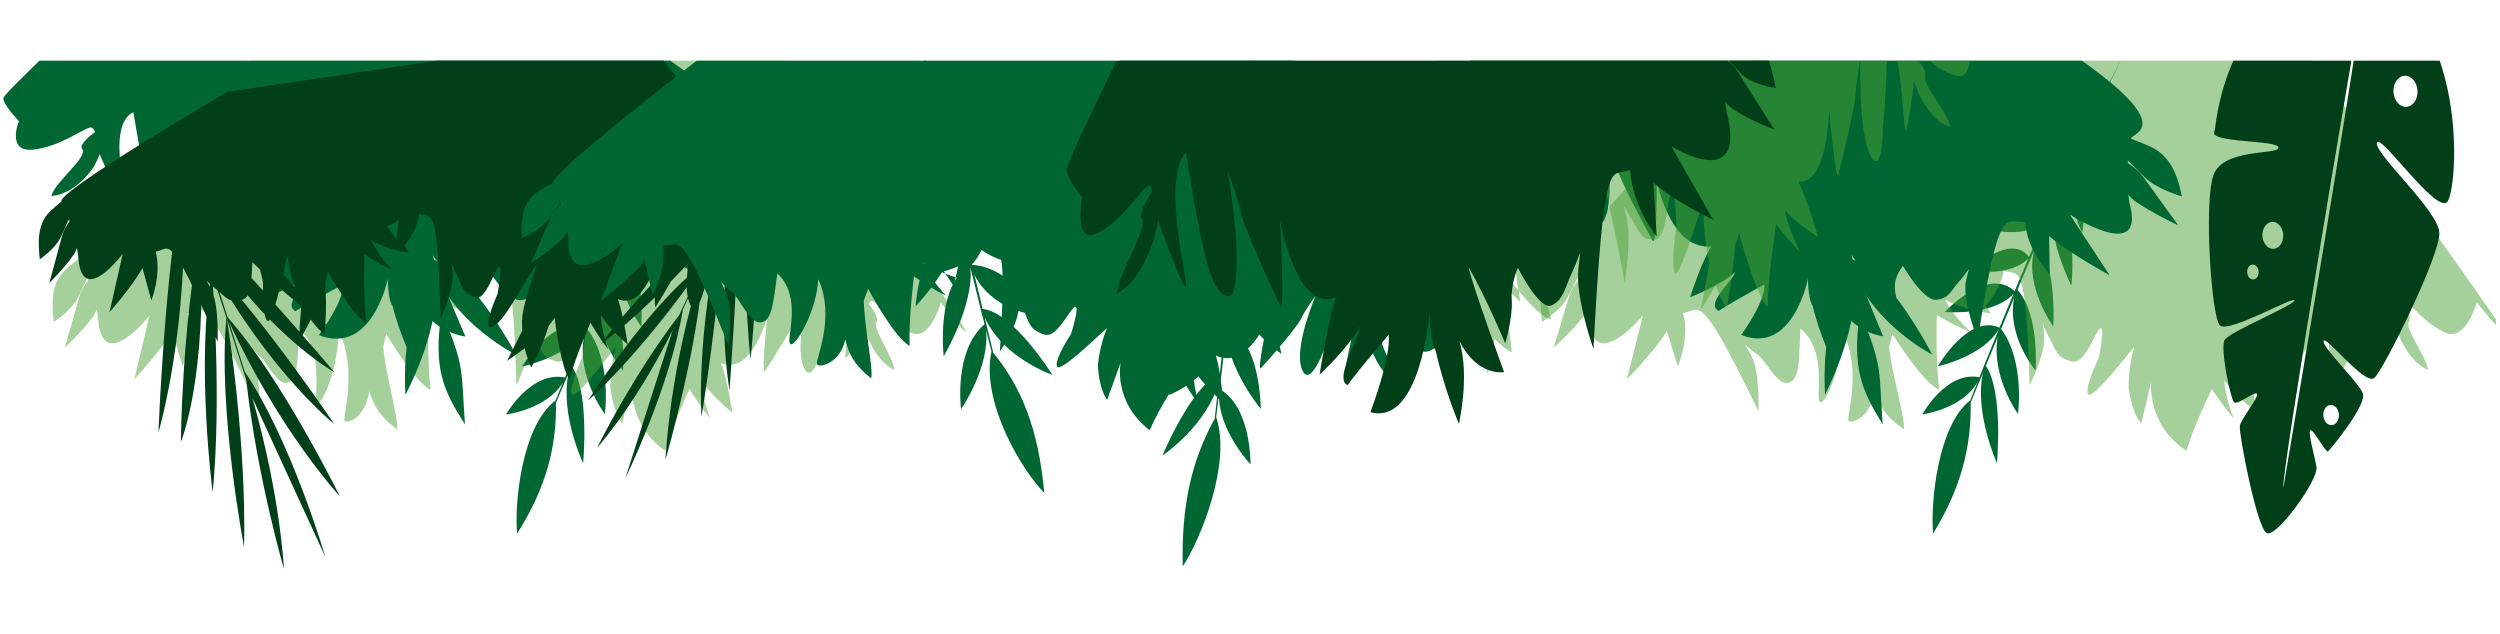 <?xml version="1.0" encoding="UTF-8" standalone="no"?>
<svg
   xmlns:dc="http://purl.org/dc/elements/1.1/"
   xmlns:cc="http://creativecommons.org/ns#"
   xmlns:rdf="http://www.w3.org/1999/02/22-rdf-syntax-ns#"
   xmlns:svg="http://www.w3.org/2000/svg"
   xmlns="http://www.w3.org/2000/svg"
   xmlns:sodipodi="http://sodipodi.sourceforge.net/DTD/sodipodi-0.dtd"
   xmlns:inkscape="http://www.inkscape.org/namespaces/inkscape"
   width="1766"
   height="448"
   viewBox="0 0 1766 448"
   fill="none"
   version="1.1"
   id="svg116"
   sodipodi:docname="arbuste.svg"
   inkscape:version="0.92.5 (2060ec1f9f, 2020-04-08)">
  <defs
     id="defs120">
    <clipPath
       clipPathUnits="userSpaceOnUse"
       id="clipPath4677">
      <rect
         style="fill:#ff6733;fill-opacity:1;stroke:#f60000;stroke-width:1.507;stroke-opacity:1"
         id="rect4679"
         width="1763.375"
         height="381.932"
         x="-2.576"
         y="88.92" />
    </clipPath>
  </defs>
  <sodipodi:namedview
     pagecolor="#ffffff"
     bordercolor="#666666"
     borderopacity="1"
     objecttolerance="10"
     gridtolerance="10"
     guidetolerance="10"
     inkscape:pageopacity="0"
     inkscape:pageshadow="2"
     inkscape:window-width="1848"
     inkscape:window-height="1016"
     id="namedview118"
     showgrid="false"
     inkscape:zoom="0.94394111"
     inkscape:cx="692.31014"
     inkscape:cy="139.24895"
     inkscape:window-x="72"
     inkscape:window-y="27"
     inkscape:window-maximized="1"
     inkscape:current-layer="g139" />
  <g
     id="g139"
     transform="translate(2.361,-46.061)"
     clip-path="url(#clipPath4677)">
    <path
       id="path86"
       d="m 396.753,312.705 c -24.2,-4.757 -41.65,26.137 -41.65,26.137 0,0 28.76,-3.491 40.23,-22.694 -1.77,4.29 -3.53,8.568 -5.29,12.859 -23.49,17.359 -29.17,71.882 -27.12,93.987 20.53,-32.407 27.93,-61.162 27.45,-92.364 2.95,-6.996 5.92,-13.978 8.9,-20.961 -6.26,28.718 10.27,63.596 10.27,63.596 0,0 4.85,-50.54 -8.13,-68.625 l 8.69,-20.272 c -5.1,27.44 14.79,54.24 14.79,54.24 0,0 5.25,-37.324 -12.33,-59.981 l 4.12,-9.626 c 1.81,-4.156 3.62,-8.323 5.42,-12.491 -5.68,26.96 15.59,51.413 15.59,51.413 0,0 3.25,-39.414 -13.22,-56.872 2.72,-6.245 5.45,-12.49 8.22,-18.711 1.32,-3.036 2.64,-6.061 3.97,-9.085 -6.96,25.694 13.99,53.614 13.99,53.614 0,0 2.73,-40.287 -11.14,-60.056 3.11,-7.007 6.23,-14.003 9.34,-20.998 l 1.03,-2.262 c -2.57,22.916 13.96,54.511 13.96,54.511 0,0 5.59,-46.987 -13.07,-56.466 l 6.33,-13.916 c 1.38,-3.025 2.74,-6.049 4.15,-9.049 l 0.26,-0.553 c 0.61,23.949 10.26,42.783 10.26,42.783 0,0 5.74,-30.649 -9.36,-44.725 l 3.02,-6.528 4.18,-9.024 c 0.69,-1.512 1.4,-3 2.12,-4.487 l 2.14,-4.475 4.28,-8.938 c 1.43,-2.975 2.84,-5.975 4.32,-8.913 l 8.79,-17.703 4.57,-8.704 4.54,-8.729 -4.73,8.556 -4.71,8.581 -9.08,17.469 c -1.53,2.902 -2.96,5.889 -4.42,8.84 l -4.37,8.876 -2.19,4.438 c -0.73,1.475 -1.46,2.963 -2.16,4.463 l -4.27,8.962 c -2.94,6.061 -5.79,12.195 -8.63,18.342 -13.53,-17.199 -36.34,9.663 -36.34,9.663 0,0 21.27,3.037 35.77,-8.433 -2.53,5.507 -5.05,11.015 -7.59,16.523 -0.92,2.04 -1.84,4.094 -2.76,6.134 -13.25,-17.654 -40.32,7.241 -40.32,7.241 0,0 25.15,7.217 39.66,-5.79 -3.79,8.421 -7.58,16.83 -11.3,25.301 -13.51,-17.531 -43.48,9.564 -43.48,9.564 0,0 28.56,5.25 42.96,-8.396 -0.35,0.799 -0.71,1.598 -1.06,2.409 -3,6.86 -5.98,13.733 -8.96,20.617 -19.84,-18.06 -50.9,14.618 -50.9,14.618 0,0 35.03,3.11 50.11,-12.774 -3.43,7.954 -6.85,15.908 -10.24,23.887 -22.83,-10.056 -45.01,27.231 -45.01,27.231 0,0 32.52,-6.651 44.54,-26.124 -3.7,8.728 -7.38,17.482 -11.02,26.247 -1.03,2.545 -2.07,5.077 -3.12,7.622 z"
       inkscape:connector-curvature="0"
       style="fill:#006733" />
    <path
       id="path88"
       d="m 35.633,273.438 c 0,0 12.99,-8.384 17.2,-17.408 1.32,-2.84 3.77,-7.917 6.51,-13.548 0.19,0.517 0.39,1.033 0.58,1.561 -2.41,3.086 -4.99,7.057 -6.03,10.93 -2.19,8.101 -10.49,36.685 -10.49,36.685 0,0 12.26,-11.507 19.49,-21.306 1.33,-1.807 2.3,-3.737 3,-5.741 0.39,1.856 0.74,3.676 1.02,5.422 2.22,42.401 36.36,-1.119 36.36,-1.119 l -10.73,45.045 c 0,0 18.59,-19.879 26.81,-34.067 l 7.27,24.895 c 0,0 8.43,-19.78 3.51,-37.508 8.89,-1.955 9.6,-6.922 19.42,7.548 9.82,14.47 31.09,61.765 31.09,61.765 0,0 1.39,-28.03 -5.12,-40.152 -1.07,-2.004 -2.39,-4.352 -3.84,-6.872 3.14,2.778 5.92,5.126 7.67,6.368 6.62,4.684 13.21,21.588 20.88,20.568 7.67,-1.021 7.7,-13.229 8.56,-38.406 18.88,16.264 9.59,49.224 13.12,52.064 3.53,2.84 15.65,-27.194 14.55,-51.155 14.16,26.678 3.31,60.929 4.5,64.064 1.19,3.135 15.41,-1.967 17.48,-20.863 3.41,10.56 6.99,17.728 19.69,27.059 1.26,-6.737 -7.98,-38.456 -9.84,-58.249 1.44,-5.261 2.13,-9.048 2.13,-9.048 0,0 20.98,35.259 31.43,39.439 -2.56,-20.076 -1.58,-52.692 -1.58,-52.692 0,0 12.31,7.647 22.77,11.827 -8.62,-8.286 -13.81,-15.921 -17.14,-22.633 10.99,6.491 30.72,9.7 30.72,9.7 0,0 -1.44,-2.275 -3.68,-5.631 4.26,-4.88 10.63,-13.818 12.02,-24.809 8,2.717 10.32,-0.996 13.37,15.564 3.05,16.548 4.12,65.404 4.12,65.404 0,0 10.9,-22.166 9.75,-35.198 -0.19,-2.151 -0.46,-4.708 -0.77,-7.462 1.62,3.786 3.09,7.044 4.11,8.901 3.82,7.032 4.31,12.613 10.99,15.502 6.67,2.889 10.01,4.328 19.48,-15.761 9.47,-20.088 2.89,14.692 2.89,14.692 0,0 -9.47,20.088 -7.4,25.473 1.91,4.942 20.24,-19.363 31.05,-33.132 -1.83,6.86 -3.58,16.289 -3.73,28.509 2.3,18.834 8.38,25.731 8.38,25.731 l 6.68,-29.333 c 0,0 -2.97,29.96 23.71,48.475 4.88,-17.605 17.03,-43.705 17.03,-43.705 0,0 7.49,12.196 14.65,20.678 -4.22,-10.929 -5.84,-19.67 -6.24,-26.751 6.79,10.622 21.94,22.793 21.94,22.793 0,0 -3.71,-23.998 -7.86,-34.755 -0.03,-0.086 -0.07,-0.172 -0.1,-0.258 2.28,0.996 4.97,1.5 8.19,1.082 15.86,-2.103 24.36,-33.366 24.36,-33.366 0,0 -4.34,42.02 -1.5,37.877 2.85,-4.143 21.18,-32.947 23.7,-40.815 2.52,-7.868 8.05,-18.023 8.05,-18.023 0,0 -11.01,39.144 -4.79,55.273 6.23,16.13 13.3,-13.068 13.3,-13.068 0,0 6.63,-15.945 14.96,-49.077 10.01,4.327 -0.03,54.646 1.72,56.293 1.75,1.648 12.32,-24.243 12.32,-24.243 0,0 0.07,-0.344 0.19,-0.922 1.18,4.635 2.05,8.163 2.05,8.163 0,0 6.55,19.854 19.89,25.633 -0.82,-9.307 -16.37,-30.133 -12.62,-34.128 1.58,-1.684 -1.64,-7.647 -5.5,-12.478 0.83,-1.623 1.72,-2.607 2.61,-2.213 3.34,1.438 14.32,16.953 27.66,22.719 13.34,5.778 20.58,-21.564 20.58,-21.564 0,0 18.15,23.973 17.82,20.248 -0.32,-3.749 -160.3,-237.665 -160.3,-237.665 l -338.68,39.844 c 0,0 -131.61,139.166 -127.7,146.653 -3.37,2.582 -6.72,5.299 -9.6,7.954 -11.06,10.155 -9.23,26.506 -8.09,36.722 z M 329.953,257.567 c -2.25,-3.27 -4.86,-6.934 -7.48,-10.352 3.35,-1.598 6.55,-3.294 9.21,-5.016 z"
       inkscape:connector-curvature="0"
       style="opacity:0.5;fill:#4ca338" />
    <path
       id="path90"
       d="m 303.113,229.377 -0.37,-1.967 c -0.6,-0.172 -1.19,-0.381 -1.79,-0.578 0.3,1.537 0.6,3.073 0.91,4.61 0.77,3.897 1.56,7.782 2.34,11.679 -24.91,22.818 -20.15,81.828 -20.15,81.828 0,0 23.42,-43.422 21.21,-76.554 1.32,6.578 2.65,13.143 3.98,19.707 -5.2,38.136 0.91,52.815 16.87,77.821 -2.82,-37.152 0.2,-40.447 -15.33,-76.37 -2.08,-10.794 -4.15,-21.6 -6.19,-32.406 14.67,38.233 57.66,59.551 57.66,59.551 0,0 -32.26,-60.855 -59.14,-67.321 z"
       inkscape:connector-curvature="0"
       style="fill:#006733" />
    <path
       id="path92"
       d="m 219.773,258.008 c -4.91,2.742 -9.8,5.557 -13.41,7.856 -9.61,-5.213 8.6,-19.019 12.09,-27.317 -10.66,9.392 -32.91,17.679 -32.91,17.679 0,0 8.27,-25.141 15.36,-35.567 0.05,-0.086 0.11,-0.172 0.17,-0.258 -3.23,0.332 -6.97,-0.024 -11.29,-1.573 -21.29,-7.635 -28.63,-44.861 -28.63,-44.861 0,0 0.25,47.651 -3.06,42.144 -3.31,-5.508 -24.37,-43.336 -26.74,-52.827 -2.37,-9.503 -8.52,-22.51 -8.52,-22.51 0,0 9.71,46.717 -0.93,62.367 -18.02,2.397 -23.19,-38.591 -30.06,-77.808 -20.24,9.565 -2.57,65.12 -5.17,66.35 -2.6,1.229 -18.23,-35.837 -18.23,-35.837 0,0 -0.04,-0.405 -0.13,-1.082 -2.23,4.697 -3.89,8.286 -3.89,8.286 0,0 -11.58,19.621 -30.5,21.49 2.36,-9.958 26.32,-27.612 21.75,-33.279 -1.92,-2.385 3.26,-7.844 9.16,-11.864 -0.9,-2.065 -1.99,-3.442 -3.26,-3.307 -4.73,0.467 -21.76,13.818 -40.68,15.675 -18.92,1.856 -9.9,-20.174 -9.9,-20.174 0,0 -11.88,-12.38 -10.94,-16.376 C 0.993,111.22 63.703,52.762 63.703,52.762 c 0,0 338.62,-10.327 405.34,34.841 72.42,49.04 39.3,52.298 38.3,56.773 4.94,1.746 9.89,3.651 14.27,5.594 16.79,7.45 20.58,24.477 22.94,35.123 0,0 -18.45,-5.175 -26.73,-13.228 -2.6,-2.532 -7.35,-7.044 -12.65,-12.048 -0.04,0.578 -0.08,1.144 -0.12,1.721 3.98,2.508 8.48,5.865 11.13,9.528 5.55,7.647 25.78,34.472 25.78,34.472 0,0 -18.72,-8.507 -30.85,-16.584 -2.23,-1.488 -4.08,-3.197 -5.64,-5.041 0.21,1.979 0.46,3.91 0.76,5.754 12.78,43.495 -43.52,8.175 -43.52,8.175 l 29.1,42.869 c 0,0 -29.27,-15.368 -44.18,-27.637 l 0.43,27.083 c 0,0 -17.19,-17.862 -17.8,-37.078 -11.25,0.295 -13.9,-4.561 -20.28,12.614 -6.38,17.174 -14.41,70.505 -14.41,70.505 0,0 -11.83,-28.03 -8.53,-41.971 0.55,-2.299 1.25,-5.016 2.05,-7.942 -2.71,3.614 -5.15,6.7 -6.78,8.409 -6.15,6.442 -7.57,12.417 -17.03,13.351 -9.46,0.934 -24.37,-23.875 -24.37,-23.875 0,0 -6.17,6.688 -5.91,15.171 0.26,8.495 6.63,30.489 6.63,30.489 0,0 -25.43,-34.792 -38.28,-53.565 1.57,8.164 23.08,57.499 23.08,57.499 0,0 -20.62,-1.82 -32.95,-22.424 6.83,19.092 -3.49,41.049 -3.49,41.049 0,0 -9.94,-19.375 -14.93,-39.906 -3.62,-4.967 -3.45,-19.51 -3.45,-19.51 0,0 -10.98,54.486 -48.73,39.856 19.52,-27.034 16.72,-35.492 16.72,-35.492 0,0 -9.96,5.151 -19.83,10.671 z"
       inkscape:connector-curvature="0"
       style="fill:#006733" />
    <path
       id="path94"
       d="m 25.742,229.244 c 0,0 11.253,-7.643 14.911,-15.904 1.149,-2.6 3.278,-7.245 5.647,-12.392 0.17,0.476 0.33,0.952 0.5,1.428 -2.089,2.818 -4.317,6.447 -5.237,9.998 -1.899,7.425 -9.104,33.586 -9.104,33.586 0,0 10.624,-10.5 16.89,-19.469 1.149,-1.648 1.989,-3.41 2.598,-5.251 0.34,1.699 0.64,3.372 0.879,4.98 1.909,38.862 31.501,-0.913 31.501,-0.913 l -9.314,41.242 c 0,0 16.12,-18.157 23.246,-31.141 l 6.297,22.841 c 0,0 7.315,-18.093 3.058,-34.358 7.705,-1.763 8.315,-6.318 16.82,6.975 8.505,13.292 26.904,56.696 26.904,56.696 0,0 1.209,-25.684 -4.418,-36.815 -0.929,-1.84 -2.069,-3.989 -3.318,-6.306 2.719,2.548 5.127,4.71 6.646,5.855 5.737,4.311 8.145,9.085 14.791,8.184 6.646,-0.913 9.964,-1.364 10.724,-24.423 0.759,-23.059 7.695,11.697 7.695,11.697 0,0 -0.759,23.059 2.918,26.817 3.378,3.448 10.074,-28.065 14.222,-46.145 0.919,7.142 2.828,16.536 7.086,27.628 0.899,2.342 1.859,4.516 2.838,6.55 l -2.009,27.653 c 0,0 4.398,-8.043 8.625,-16.458 5.247,7.296 9.744,10.5 9.744,10.5 0,0 2.029,-18.067 0.42,-36.223 1.249,-4.813 1.849,-8.287 1.849,-8.287 0,0 18.159,32.376 27.213,36.236 -2.208,-18.401 -1.349,-48.294 -1.349,-48.294 0,0 10.664,7.039 19.718,10.9 -7.455,-7.618 -11.962,-14.631 -14.841,-20.795 9.515,5.984 26.614,8.982 26.614,8.982 0,0 -1.249,-2.098 -3.178,-5.173 3.688,-4.465 9.215,-12.637 10.424,-22.699 6.936,2.522 8.944,-0.875 11.583,14.296 2.638,15.184 3.548,59.939 3.548,59.939 0,0 9.444,-20.28 8.465,-32.234 -0.16,-1.969 -0.39,-4.311 -0.66,-6.846 1.399,3.474 2.678,6.46 3.558,8.171 3.308,6.46 3.728,11.581 9.514,14.245 5.777,2.664 8.665,4.002 16.88,-14.386 8.215,-18.389 2.499,13.472 2.499,13.472 0,0 -8.216,18.389 -6.417,23.317 7.656,4.311 24.696,-31.552 34.06,-44.137 -1.589,6.28 -10.254,28.786 -10.394,39.994 -0.03,2.367 0.05,4.632 0.19,6.781 l -10.763,21.477 c 0,0 6.276,-4.285 12.532,-8.969 1.929,8.634 4.577,13.55 4.577,13.55 0,0 7.616,-13.666 12.263,-29.262 2.608,-3.281 4.247,-5.791 4.247,-5.791 0,0 4.328,35.67 10.524,43.456 4.227,-16.111 14.771,-39.994 14.771,-39.994 0,0 6.476,11.208 12.682,18.993 -3.647,-10.024 -5.046,-18.041 -5.396,-24.539 5.876,9.754 18.998,20.962 18.998,20.962 0,0 -3.198,-22.005 -6.796,-31.874 -0.03,-0.077 -0.06,-0.168 -0.09,-0.245 1.969,0.927 4.308,1.39 7.096,1.017 13.742,-1.866 21.117,-30.497 21.117,-30.497 0,0 -3.777,38.501 -1.309,34.705 2.469,-3.784 18.369,-30.124 20.548,-37.33 2.189,-7.206 6.976,-16.484 6.976,-16.484 0,0 -9.555,35.824 -4.168,50.635 5.387,14.798 11.523,-11.928 11.523,-11.928 0,0 5.747,-14.593 12.972,-44.935 8.665,4.002 -0.049,50.069 1.47,51.587 1.519,1.519 10.683,-22.171 10.683,-22.171 0,0 0.06,-0.322 0.16,-0.849 1.019,4.246 1.779,7.489 1.779,7.489 0,0 5.667,18.221 17.22,23.548 -0.7,-8.531 -14.172,-27.666 -10.914,-31.321 1.369,-1.531 -1.419,-7.013 -4.767,-11.452 0.72,-1.493 1.489,-2.381 2.269,-2.02 2.888,1.338 12.402,15.57 23.955,20.91 11.553,5.328 17.83,-19.688 17.83,-19.688 0,0 15.71,22.03 15.43,18.62 C 583.716,233.748 449.087,67.623 449.087,67.623 L 158.132,110.949 c 0,0 -120.427,70.542 -117.039,77.414 -2.918,2.355 -5.827,4.838 -8.315,7.257 -9.584,9.265 -8.015,24.256 -7.036,33.624 z M 277.73,215.63 c -1.948,-3.011 -4.207,-6.37 -6.476,-9.509 2.909,-1.454 5.677,-2.999 7.976,-4.569 z m 199.7,53.042 c -32.57,42.168 -58.015,93.679 -58.015,93.679 0,0 26.265,-28.735 53.518,-83.23 -0.59,1.299 -33.56,104.835 -33.56,104.835 0,0 31.751,-64.867 40.666,-119.299 4.417,-9.497 8.824,-18.993 13.212,-28.49 -22.996,72.1 -25.525,134.651 -25.525,134.651 0,0 23.646,-81.313 26.664,-137.108 4.438,-9.6 8.865,-19.212 13.282,-28.825 -18.709,76.822 -14.481,135.603 -14.481,135.603 0,0 13.052,-78.61 15.161,-137.083 3.638,-7.913 7.265,-15.827 10.883,-23.741 -18.339,76.783 -6.256,141.998 -6.256,141.998 0,0 6.316,-84.491 7.066,-143.774 3.008,-6.575 6.026,-13.164 9.024,-19.752 0.74,-1.634 1.479,-3.256 2.219,-4.89 -12.922,66.051 -3.448,146.746 -3.448,146.746 0,0 9.294,-89.972 4.467,-148.985 1.21,-2.651 2.409,-5.314 3.618,-7.978 -0.29,-0.644 -0.579,-1.3 -0.869,-1.943 -2.209,4.967 -4.418,9.921 -6.626,14.888 -40.396,21.567 -103.488,76.693 -103.488,76.693 0,0 52.428,-19.508 103.208,-76.062 -0.1,0.218 -0.19,0.424 -0.29,0.643 -4.347,9.767 -8.715,19.521 -13.072,29.275 -40.236,21.438 -85.189,63.825 -85.189,63.825 0,0 34.309,-6.756 84.939,-63.272 -3.018,6.743 -6.056,13.486 -9.084,20.228 -39.846,22.751 -83.14,81.583 -83.14,81.583 0,0 33.299,-22.84 82.88,-80.991 -3.788,8.429 -7.586,16.857 -11.393,25.286 -37.858,27.936 -80.712,95.751 -80.712,95.751 0,0 35.619,-30.626 80.252,-94.722 -4.328,9.536 -14.871,32.093 -15.911,34.461 z M 171.584,314.508 C 179.09,382.245 198.208,448 198.208,448 c 0,0 -2.298,-50.97 -22.286,-120.959 0.519,1.608 51.519,112.312 51.519,112.312 0,0 -24.276,-82.484 -56.916,-130.752 -3.708,-11.8 -7.436,-23.587 -11.163,-35.374 35.498,77.144 78.363,123.481 78.363,123.481 0,0 -41.615,-84.298 -79.323,-126.518 -3.777,-11.903 -7.555,-23.793 -11.353,-35.67 41.825,75.342 86.688,111.077 86.688,111.077 0,0 -47.032,-69.899 -87.278,-112.891 -3.128,-9.78 -6.256,-19.547 -9.394,-29.326 42.065,74.878 96.952,105.762 96.952,105.762 0,0 -55.887,-66.013 -97.661,-107.976 -2.609,-8.119 -5.217,-16.239 -7.836,-24.359 -0.649,-2.007 -1.299,-4.002 -1.949,-6.009 38.157,61.046 102.279,105.749 102.279,105.749 0,0 -57.735,-73.322 -103.168,-108.503 -1.059,-3.268 -2.119,-6.537 -3.188,-9.792 -0.66,-0.103 -1.329,-0.206 -1.989,-0.322 2.009,6.048 4.018,12.096 6.026,18.144 -12.602,62.706 -16.989,175.506 -16.989,175.506 0,0 22.416,-75.509 17.249,-174.747 0.09,0.257 0.17,0.528 0.26,0.785 3.948,11.903 7.885,23.819 11.813,35.747 -12.592,62.436 -13.492,144.958 -13.492,144.958 0,0 18.949,-45.257 13.722,-144.263 2.718,8.249 5.427,16.497 8.135,24.758 -11.373,62.873 0.59,154.84 0.59,154.84 0,0 6.786,-55.19 -0.35,-154.119 3.388,10.32 6.766,20.653 10.144,30.986 -6.296,64.134 12.372,161.776 12.372,161.776 0,0 2.829,-63.349 -11.963,-160.515 3.808,11.761 12.583,39.852 13.562,42.722 z"
       inkscape:connector-curvature="0"
       style="fill:#013f19" />
    <path
       id="path96"
       d="m 1395.91,312.564 c -23.41,-4.762 -40.3,26.164 -40.3,26.164 0,0 27.83,-3.495 38.93,-22.718 -1.71,4.295 -3.42,8.578 -5.12,12.873 -22.73,17.377 -28.23,71.957 -26.24,94.084 19.86,-32.44 27.02,-61.226 26.56,-92.46 2.85,-7.002 5.73,-13.992 8.61,-20.983 -6.06,28.749 9.94,63.663 9.94,63.663 0,0 4.69,-50.593 -7.87,-68.696 l 8.41,-20.294 c -4.93,27.469 14.31,54.297 14.31,54.297 0,0 5.08,-37.363 -11.93,-60.044 l 3.99,-9.636 c 1.75,-4.16 3.5,-8.331 5.24,-12.503 -5.49,26.988 15.09,51.466 15.09,51.466 0,0 3.14,-39.455 -12.79,-56.931 2.63,-6.251 5.27,-12.503 7.95,-18.73 1.28,-3.04 2.55,-6.067 3.84,-9.095 -6.73,25.721 13.54,53.669 13.54,53.669 0,0 2.64,-40.328 -10.78,-60.117 3.01,-7.015 6.03,-14.018 9.04,-21.02 l 0.99,-2.265 c -2.48,22.94 13.51,54.568 13.51,54.568 0,0 5.41,-47.036 -12.65,-56.524 l 6.13,-13.931 c 1.34,-3.028 2.65,-6.055 4.02,-9.058 l 0.25,-0.554 c 0.59,23.973 9.93,42.827 9.93,42.827 0,0 5.55,-30.68 -9.06,-44.771 l 2.92,-6.535 4.04,-9.033 c 0.67,-1.514 1.36,-3.003 2.06,-4.492 l 2.07,-4.48 4.14,-8.947 c 1.38,-2.978 2.75,-5.981 4.18,-8.922 l 8.5,-17.722 4.43,-8.713 4.39,-8.738 -4.58,8.565 -4.56,8.59 -8.78,17.488 c -1.48,2.904 -2.87,5.895 -4.28,8.848 l -4.23,8.886 -2.12,4.442 c -0.7,1.477 -1.41,2.966 -2.09,4.468 l -4.13,8.971 c -2.84,6.067 -5.6,12.208 -8.35,18.362 -13.09,-17.217 -35.16,9.673 -35.16,9.673 0,0 20.58,3.039 34.61,-8.443 -2.45,5.514 -4.89,11.027 -7.34,16.54 -0.89,2.043 -1.78,4.099 -2.68,6.141 -12.82,-17.672 -39.01,7.249 -39.01,7.249 0,0 24.34,7.224 38.38,-5.796 -3.67,8.43 -7.34,16.847 -10.94,25.327 -13.07,-17.55 -42.07,9.574 -42.07,9.574 0,0 27.63,5.255 41.57,-8.405 -0.34,0.8 -0.69,1.6 -1.03,2.412 -2.9,6.867 -5.78,13.746 -8.67,20.638 -19.19,-18.078 -49.25,14.633 -49.25,14.633 0,0 33.9,3.113 48.49,-12.787 -3.32,7.962 -6.63,15.925 -9.91,23.912 -22.09,-10.067 -43.55,27.259 -43.55,27.259 0,0 31.46,-6.658 43.1,-26.152 -3.58,8.738 -7.15,17.5 -10.67,26.275 -0.99,2.548 -2,5.083 -3.02,7.63 z"
       inkscape:connector-curvature="0"
       style="fill:#006733" />
    <path
       id="path98"
       d="m 1086.92,273.433 c 0,0 13.69,-8.384 18.12,-17.408 1.39,-2.84 3.98,-7.917 6.86,-13.547 0.2,0.516 0.41,1.032 0.61,1.561 -2.54,3.086 -5.25,7.056 -6.35,10.929 -2.31,8.101 -11.06,36.684 -11.06,36.684 0,0 12.92,-11.507 20.54,-21.305 1.41,-1.807 2.43,-3.737 3.17,-5.741 0.41,1.856 0.78,3.676 1.07,5.421 2.34,42.401 38.32,-1.118 38.32,-1.118 l -11.31,45.043 c 0,0 19.59,-19.878 28.26,-34.065 l 7.66,24.894 c 0,0 8.88,-19.78 3.7,-37.507 9.36,-1.955 10.11,-6.922 20.46,7.548 10.35,14.47 32.77,61.763 32.77,61.763 0,0 1.46,-28.029 -5.4,-40.151 -1.13,-2.004 -2.52,-4.352 -4.05,-6.872 3.31,2.778 6.24,5.126 8.09,6.368 6.97,4.684 13.92,21.588 22,20.567 8.08,-1.02 8.12,-13.228 9.02,-38.405 19.9,16.265 10.11,49.224 13.83,52.063 3.72,2.84 16.49,-27.193 15.33,-51.153 14.93,26.677 3.49,60.927 4.75,64.062 1.25,3.135 16.24,-1.967 18.42,-20.863 3.59,10.561 7.36,17.728 20.75,27.059 1.33,-6.737 -8.41,-38.455 -10.37,-58.247 1.52,-5.262 2.24,-9.048 2.24,-9.048 0,0 22.11,35.258 33.13,39.437 -2.7,-20.075 -1.67,-52.69 -1.67,-52.69 0,0 12.97,7.647 24,11.827 -9.09,-8.286 -14.56,-15.921 -18.07,-22.633 11.59,6.491 32.38,9.7 32.38,9.7 0,0 -1.52,-2.275 -3.88,-5.631 4.49,-4.88 11.2,-13.818 12.67,-24.808 8.43,2.717 10.87,-0.996 14.09,15.563 3.21,16.548 4.34,65.402 4.34,65.402 0,0 11.49,-22.165 10.28,-35.196 -0.2,-2.152 -0.49,-4.709 -0.82,-7.462 1.71,3.786 3.26,7.044 4.34,8.9 4.02,7.032 4.54,12.613 11.58,15.502 7.03,2.889 10.55,4.328 20.53,-15.76 9.98,-20.088 3.04,14.691 3.04,14.691 0,0 -9.98,20.088 -7.8,25.472 2.02,4.942 21.33,-19.362 32.73,-33.131 -1.93,6.86 -3.78,16.289 -3.93,28.509 2.42,18.833 8.83,25.73 8.83,25.73 l 7.04,-29.332 c 0,0 -3.13,29.959 24.98,48.473 5.15,-17.604 17.95,-43.703 17.95,-43.703 0,0 7.89,12.195 15.44,20.677 -4.45,-10.929 -6.15,-19.669 -6.58,-26.75 7.16,10.621 23.13,22.792 23.13,22.792 0,0 -3.91,-23.997 -8.29,-34.754 -0.03,-0.086 -0.07,-0.172 -0.1,-0.258 2.4,0.996 5.23,1.5 8.63,1.082 16.71,-2.103 25.67,-33.365 25.67,-33.365 0,0 -4.57,42.019 -1.58,37.876 3,-4.143 22.32,-32.947 24.98,-40.814 2.65,-7.868 8.48,-18.023 8.48,-18.023 0,0 -11.6,39.143 -5.05,55.272 6.57,16.129 14.02,-13.068 14.02,-13.068 0,0 6.99,-15.945 15.76,-49.076 10.55,4.327 -0.03,54.645 1.82,56.292 1.84,1.648 12.98,-24.243 12.98,-24.243 0,0 0.07,-0.344 0.2,-0.922 1.24,4.635 2.16,8.163 2.16,8.163 0,0 6.9,19.855 20.96,25.633 -0.86,-9.307 -17.25,-30.132 -13.3,-34.127 1.67,-1.685 -1.73,-7.647 -5.79,-12.478 0.87,-1.623 1.81,-2.607 2.75,-2.213 3.52,1.438 15.09,16.953 29.15,22.718 14.06,5.778 21.69,-21.563 21.69,-21.563 0,0 19.12,23.973 18.78,20.248 -0.34,-3.75 -168.94,-237.66 -168.94,-237.66 l -356.92,39.843 c 0,0 -138.7,139.163 -134.58,146.65 -3.55,2.582 -7.08,5.298 -10.12,7.954 -11.65,10.154 -9.73,26.505 -8.52,36.721 z m 310.17,-15.871 c -2.37,-3.27 -5.12,-6.934 -7.88,-10.351 3.53,-1.599 6.9,-3.295 9.7,-5.016 z"
       inkscape:connector-curvature="0"
       style="opacity:0.5;fill:#4ca338" />
    <path
       id="path100"
       d="m 1305.3,229.149 -0.35,-1.969 c -0.59,-0.172 -1.16,-0.382 -1.74,-0.578 0.29,1.538 0.58,3.076 0.88,4.615 0.75,3.901 1.51,7.79 2.27,11.691 -24.11,22.841 -19.5,81.913 -19.5,81.913 0,0 22.66,-43.467 20.52,-76.634 1.28,6.584 2.57,13.156 3.85,19.728 -5.03,38.175 0.89,52.869 16.33,77.901 -2.73,-37.191 0.19,-40.489 -14.84,-76.449 -2.01,-10.805 -4.01,-21.623 -5.98,-32.44 14.19,38.273 55.79,59.613 55.79,59.613 0,0 -31.22,-60.918 -57.23,-67.391 z"
       inkscape:connector-curvature="0"
       style="fill:#006733" />
    <path
       id="path102"
       d="m 1224.66,257.811 c -4.75,2.744 -9.48,5.562 -12.98,7.863 -9.29,-5.218 8.33,-19.038 11.7,-27.345 -10.31,9.402 -31.84,17.697 -31.84,17.697 0,0 8,-25.167 14.86,-35.603 0.05,-0.086 0.11,-0.172 0.17,-0.258 -3.13,0.332 -6.75,-0.025 -10.93,-1.576 -20.6,-7.642 -27.7,-44.906 -27.7,-44.906 0,0 0.24,47.7 -2.96,42.187 -3.21,-5.514 -23.58,-43.381 -25.88,-52.882 -2.29,-9.513 -8.24,-22.533 -8.24,-22.533 0,0 9.39,46.765 -0.9,62.431 -17.44,2.4 -22.44,-38.63 -29.09,-77.888 -19.58,9.574 -2.49,65.188 -5,66.418 -2.52,1.231 -17.64,-35.873 -17.64,-35.873 0,0 -0.04,-0.406 -0.13,-1.083 -2.16,4.701 -3.76,8.294 -3.76,8.294 0,0 -11.21,19.642 -29.51,21.512 2.28,-9.968 25.46,-27.64 21.04,-33.314 -1.86,-2.387 3.16,-7.851 8.86,-11.876 -0.87,-2.067 -1.92,-3.445 -3.15,-3.31 -4.58,0.468 -21.06,13.833 -39.36,15.691 -18.31,1.858 -9.58,-20.195 -9.58,-20.195 0,0 -11.5,-12.393 -10.59,-16.393 0.91,-3.999 61.59,-62.517 61.59,-62.517 0,0 327.66,-10.338 392.22,34.877 70.08,49.091 38.03,52.352 37.06,56.832 4.78,1.747 9.57,3.655 13.81,5.599 16.25,7.458 19.92,24.503 22.2,35.16 0,0 -17.85,-5.181 -25.87,-13.242 -2.51,-2.535 -7.11,-7.051 -12.24,-12.06 -0.03,0.578 -0.07,1.144 -0.11,1.723 3.85,2.51 8.2,5.87 10.77,9.537 5.37,7.655 24.94,34.508 24.94,34.508 0,0 -18.11,-8.516 -29.85,-16.602 -2.16,-1.489 -3.95,-3.199 -5.46,-5.045 0.21,1.981 0.45,3.913 0.74,5.759 12.37,43.541 -42.11,8.184 -42.11,8.184 l 28.16,42.913 c 0,0 -28.33,-15.383 -42.75,-27.665 l 0.41,27.111 c 0,0 -16.63,-17.881 -17.22,-37.116 -10.89,0.295 -13.45,-4.566 -19.63,12.626 -6.17,17.193 -13.94,70.579 -13.94,70.579 0,0 -11.45,-28.059 -8.25,-42.015 0.53,-2.301 1.21,-5.021 1.98,-7.95 -2.62,3.618 -4.98,6.707 -6.56,8.418 -5.95,6.448 -7.33,12.429 -16.48,13.364 -9.15,0.936 -23.58,-23.899 -23.58,-23.899 0,0 -5.97,6.695 -5.72,15.186 0.25,8.504 6.42,30.521 6.42,30.521 0,0 -24.61,-34.828 -37.04,-53.62 1.51,8.171 22.33,57.558 22.33,57.558 0,0 -19.95,-1.821 -31.89,-22.447 6.61,19.112 -3.37,41.091 -3.37,41.091 0,0 -9.62,-19.395 -14.45,-39.947 -3.5,-4.972 -3.34,-19.53 -3.34,-19.53 0,0 -10.62,54.542 -47.15,39.898 18.89,-27.063 16.18,-35.53 16.18,-35.53 0,0 -9.64,5.157 -19.19,10.683 z"
       inkscape:connector-curvature="0"
       style="fill:#006733" />
    <path
       id="path104"
       d="m 693.128,275.091 c -22.09,19.112 -16.57,60.031 -16.57,60.031 0,0 20.53,-29.954 17.6,-55.97 1.28,5.058 2.57,10.116 3.86,15.174 -7.71,35.923 21.86,84.411 37.3,99.942 -4.03,-45.03 -16.15,-74.763 -36.03,-98.97 -2.04,-8.319 -4.06,-16.651 -6.06,-24.982 13,28.637 47.84,40.575 47.84,40.575 0,0 -27.74,-44.55 -49.29,-46.569 l -5.81,-24.244 c 13.11,26.521 45.57,28.908 45.57,28.908 0,0 -19.17,-34.47 -47.22,-35.775 l -2.76,-11.507 c -1.17,-4.996 -2.34,-10.005 -3.52,-15.001 12.36,26.68 44.43,25.917 44.43,25.917 0,0 -22.06,-34.237 -45.97,-32.465 -1.75,-7.519 -3.5,-15.026 -5.2,-22.558 -0.86,-3.642 -1.7,-7.285 -2.54,-10.94 10.56,26.89 44.54,29.166 44.54,29.166 0,0 -23.01,-34.446 -46.32,-36.944 -1.92,-8.479 -3.82,-16.959 -5.74,-25.438 l -0.6,-2.756 c 12.28,20.552 45.08,29.905 45.08,29.905 0,0 -24.94,-42.434 -45.6,-32.293 l -3.69,-16.983 c -0.8,-3.692 -1.61,-7.372 -2.37,-11.076 l -0.14,-0.689 c 15.44,18.361 34.83,24.133 34.83,24.133 0,0 -14.61,-29.659 -35.34,-26.521 l -1.69,-8.024 -2.34,-11.088 c -0.4,-1.846 -0.77,-3.704 -1.13,-5.55 l -1.1,-5.563 -2.21,-11.113 c -0.73,-3.704 -1.49,-7.409 -2.15,-11.125 l -4.12,-22.3 -1.83,-11.199 -1.86,-11.199 1.61,11.236 1.64,11.236 3.75,22.398 c 0.61,3.741 1.34,7.446 2.03,11.162 l 2.09,11.15 1.05,5.575 c 0.35,1.858 0.7,3.717 1.07,5.575 l 2.23,11.125 c 1.47,7.569 3.04,15.113 4.64,22.657 -21.43,-0.813 -22.66,41.99 -22.66,41.99 0,0 18.7,-17.697 22.98,-40.489 1.44,6.744 2.9,13.488 4.33,20.232 0.55,2.486 1.1,4.972 1.65,7.458 -21.49,-1.44 -27.32,43.836 -27.32,43.836 0,0 24.38,-18.066 27.71,-42.064 2.27,10.239 4.53,20.466 6.87,30.681 -21.62,-1.096 -28.37,48.66 -28.37,48.66 0,0 25.84,-22.841 28.69,-47.245 0.22,0.972 0.44,1.944 0.66,2.904 1.92,8.258 3.85,16.516 5.8,24.774 -26.96,4.467 -31.08,59.674 -31.08,59.674 0,0 29.61,-30.643 31.6,-57.459 2.26,9.525 4.53,19.05 6.84,28.564 -24.32,13.635 -18.54,64.08 -18.54,64.08 0,0 21.53,-36.009 18.86,-62.751 2.53,10.399 5.09,20.798 7.69,31.172 0.81,2.966 1.57,5.969 2.33,8.96 z"
       inkscape:connector-curvature="0"
       style="fill:#006733" />
    <path
       id="path106"
       d="m 859.178,320.969 c 22.47,12.466 21.81,53.078 21.81,53.078 0,0 -22.21,-23.247 -22.32,-48.931 -0.63,5.181 -1.269,10.362 -1.919,15.543 11.02,32.354 -11.041,86.553 -23.611,105.493 -1.16,-44.156 6.8,-75.809 22.54,-104.225 0.98,-8.504 1.941,-17.008 2.891,-25.512 -8.9,30.828 -39.781,51.454 -39.781,51.454 0,0 20.79,-49.952 40.47,-57.582 l 2.73,-24.737 c -9.23,28.835 -38.95,39.689 -38.95,39.689 0,0 13.97,-38.052 39.72,-46.691 l 1.301,-11.741 c 0.54,-5.095 1.08,-10.19 1.62,-15.285 -8.52,28.798 -38.22,36.526 -38.22,36.526 0,0 16.659,-38.581 38.929,-43.196 0.81,-7.655 1.601,-15.309 2.351,-22.964 0.39,-3.717 0.78,-7.421 1.16,-11.138 -6.83,28.515 -37.97,39.665 -37.97,39.665 0,0 17.51,-39.037 38.76,-47.578 0.86,-8.614 1.689,-17.241 2.539,-25.856 l 0.25,-2.806 c -9.11,22.903 -38.379,40.514 -38.379,40.514 0,0 18.43,-47.196 38.599,-42.938 l 1.571,-17.23 c 0.34,-3.741 0.689,-7.482 0.989,-11.223 l 0.061,-0.689 c -12.27,21.647 -29.55,32.28 -29.55,32.28 0,0 10.27,-32.243 29.75,-34.705 l 0.69,-8.122 0.959,-11.224 c 0.17,-1.87 0.311,-3.741 0.441,-5.612 l 0.42,-5.611 0.83,-11.224 c 0.27,-3.741 0.57,-7.482 0.78,-11.224 l 1.39,-22.435 0.48,-11.199 0.51,-11.211 -0.27,11.174 -0.3,11.187 -1.03,22.423 c -0.16,3.741 -0.431,7.482 -0.661,11.224 l -0.72,11.224 -0.359,5.612 c -0.12,1.87 -0.241,3.741 -0.391,5.612 l -0.849,11.236 c -0.54,7.63 -1.17,15.272 -1.83,22.902 19.699,-6.424 25.48,34.213 25.48,34.213 0,0 -19.181,-12.012 -25.611,-32.687 -0.6,6.83 -1.209,13.673 -1.799,20.503 -0.24,2.523 -0.48,5.046 -0.72,7.569 19.69,-7.052 29.979,34.741 29.979,34.741 0,0 -24.47,-10.866 -30.15,-32.945 -0.98,10.4 -1.969,20.786 -3.019,31.186 19.849,-6.757 31.469,39.085 31.469,39.085 0,0 -26.329,-15.038 -31.609,-37.646 -0.1,0.985 -0.201,1.969 -0.301,2.954 -0.88,8.418 -1.769,16.823 -2.669,25.241 25.37,-2.831 35.169,48.907 35.169,48.907 0,0 -30.67,-21.525 -35.41,-46.655 -1.05,9.71 -2.12,19.432 -3.22,29.142 23.93,6.633 24.06,56.438 24.06,56.438 0,0 -23.79,-28.773 -24.22,-55.084 -1.21,10.621 -2.439,21.241 -3.719,31.874 -0.38,3.077 -0.761,6.141 -1.141,9.218 z"
       inkscape:connector-curvature="0"
       style="fill:#006733" />
    <path
       id="path108"
       d="m 366.099,214.32 c 0,0 14.32,-6.24 19.52,-14.104 1.64,-2.473 4.65,-6.891 8.01,-11.789 0.16,0.504 0.31,1.009 0.47,1.513 -2.79,2.585 -5.84,5.945 -7.28,9.427 -3.01,7.261 -14.21,32.773 -14.21,32.773 0,0 13.84,-9.218 22.26,-17.451 1.55,-1.514 2.73,-3.187 3.64,-4.972 0.25,1.772 0.45,3.495 0.59,5.157 -1.42,39.578 38.12,3.273 38.12,3.273 l -15.2,40.501 c 0,0 21.2,-16.232 31.05,-28.416 l 5.41,23.949 c 0,0 10.56,-17.34 6.99,-34.36 9.47,-0.763 10.65,-5.292 19.64,9.291 8.99,14.584 27.05,60.955 27.05,60.955 0,0 3.92,-25.819 -1.81,-37.843 -0.95,-1.981 -2.12,-4.319 -3.41,-6.83 3.03,2.941 5.74,5.452 7.46,6.806 6.51,5.131 11.91,21.585 20.01,21.549 8.11,-0.037 9.22,-11.359 12.35,-34.594 18.31,17.327 5.68,46.777 9.12,49.829 3.44,3.052 18.77,-23.358 19.73,-45.707 12.45,26.41 -1.92,56.882 -0.96,59.934 0.96,3.052 16.29,0 20.12,-17.267 2.63,10.203 5.75,17.267 18.2,27.432 1.92,-6.092 -4.94,-36.6 -5.14,-55.183 1.97,-4.713 3.03,-8.135 3.03,-8.135 0,0 18.82,35.185 29.38,40.292 -0.9,-18.915 3,-49.042 3,-49.042 0,0 12.2,8.541 22.77,13.661 -8.28,-8.701 -13.04,-16.405 -15.92,-23.026 10.91,7.322 31.27,12.627 31.27,12.627 0,0 -1.31,-2.289 -3.35,-5.649 4.88,-4.024 12.34,-11.556 14.76,-21.586 8.13,3.471 10.88,0.308 12.61,16.011 1.73,15.716 -1.47,61.127 -1.47,61.127 0,0 13.35,-19.26 13.31,-31.48 -0.01,-2.019 -0.06,-4.419 -0.15,-7.015 1.36,3.692 2.61,6.892 3.51,8.738 3.38,6.977 3.4,12.208 10.12,15.678 6.72,3.471 10.08,5.206 21.76,-12.306 11.68,-17.513 1.73,13.967 1.73,13.967 0,0 -11.68,17.513 -9.98,22.743 1.56,4.812 22.88,-15.555 35.4,-27.037 -2.52,6.153 -5.18,14.681 -6.42,25.991 0.74,17.734 6.49,24.847 6.49,24.847 l 9.58,-26.41 c 0,0 -5.75,27.432 20.52,47.762 6.65,-15.74 21.67,-38.507 21.67,-38.507 0,0 6.75,12.196 13.49,20.909 -3.44,-10.633 -4.37,-18.928 -4.16,-25.549 6.16,10.645 20.93,23.74 20.93,23.74 0,0 -1.76,-22.694 -5.15,-33.167 -0.03,-0.086 -0.05,-0.172 -0.08,-0.258 2.29,1.194 5.07,1.981 8.47,1.969 16.77,-0.062 28.42,-28.047 28.42,-28.047 0,0 -8.25,38.458 -4.91,34.951 3.34,-3.507 25.06,-28.035 28.39,-35.037 3.33,-7.002 10.01,-15.753 10.01,-15.753 0,0 -14.97,34.988 -9.89,50.679 5.09,15.703 15.06,-10.534 15.06,-10.534 0,0 8.34,-14.005 19.98,-43.738 10.08,5.206 -4.86,50.666 -3.17,52.402 1.68,1.735 15.02,-21.02 15.02,-21.02 0,0 0.1,-0.308 0.28,-0.837 0.82,4.43 1.43,7.815 1.43,7.815 0,0 5.1,19.186 18.54,26.127 -0.03,-8.738 -14.46,-29.881 -10.18,-33.142 1.8,-1.378 -1.04,-7.286 -4.65,-12.221 1.01,-1.415 2.03,-2.215 2.93,-1.747 3.36,1.735 13.48,17.414 26.92,24.342 13.441,6.929 23.421,-17.549 23.421,-17.549 0,0 16.86,24.38 16.84,20.897 C 1039.38,293.181 892.749,57.337 892.749,57.337 l -357.67,-3.175 c 0,0 -149.92,113.442 -146.49,120.851 -3.75,1.993 -7.49,4.122 -10.74,6.239 -12.5,8.073 -12.04,23.456 -11.75,33.068 z m 305.21,33.966 c -2.07,-3.298 -4.47,-7.015 -6.91,-10.485 3.65,-1.083 7.14,-2.277 10.07,-3.557 z"
       inkscape:connector-curvature="0"
       style="fill:#006733;stroke:none;stroke-opacity:1" />
    <path
       id="path110"
       d="m 1012,259.388 c 0,0 3.32,27.24 10.77,40.166 4.15,3.065 3.91,-40.977 4.08,-66.379 2.5,8.942 6.49,20.426 13.21,33.1 1.43,2.686 2.87,5.12 4.3,7.355 l 4.09,37.012 c 0,0 2.64,-12.386 5.02,-25.185 6.88,7.319 12.09,9.59 12.09,9.59 0,0 -1.95,-24.482 -7.57,-47.521 0.19,-6.833 0.03,-11.61 0.03,-11.61 0,0 25.37,34.613 35.31,35.803 -6.29,-23.13 -12.03,-62.557 -12.03,-62.557 0,0 12.26,4.669 22.2,5.877 -9.17,-6.778 -15.23,-14.044 -19.48,-20.876 10.87,3.786 28.68,0.432 28.68,0.432 0,0 -1.71,-2.199 -4.33,-5.408 2.71,-7.41 6.45,-20.444 5.44,-34.109 7.51,0.343 8.77,-4.94 14.78,13.773 6,18.732 16.8,76.854 16.8,76.854 0,0 5,-30.522 1.37,-45.737 -0.6,-2.506 -1.34,-5.463 -2.17,-8.654 2.17,3.948 4.11,7.32 5.37,9.177 4.75,7.03 6.3,13.557 12.68,14.584 6.38,1.028 9.58,1.551 13.76,-25.978 4.18,-27.529 5.48,16.55 5.48,16.55 0,0 -4.18,27.528 -1.28,33.207 2.65,5.228 13.69,-30.575 20.31,-51.019 -0.2,8.888 0.19,20.822 2.52,35.515 0.49,3.119 1.07,6.039 1.68,8.798 l -6.05,32.648 c 0,0 5.35,-8.274 10.59,-17.054 3.84,10.474 7.59,15.756 7.59,15.756 0,0 4.62,-21.092 5.84,-43.465 1.89,-5.409 2.98,-9.375 2.98,-9.375 0,0 12.23,44.8 20.16,52.336 0.68,-22.86 5.98,-58.573 5.98,-58.573 0,0 8.98,11.898 16.92,19.434 -5.87,-11.556 -9.06,-21.453 -10.84,-29.782 8.05,10.258 23.69,19.326 23.69,19.326 0,0 -8.07,-27.421 -13.86,-38.797 -0.04,-0.09 -0.09,-0.18 -0.14,-0.27 2.19,0.361 4.63,-0.018 7.35,-1.695 13.37,-8.293 14.44,-48.856 14.44,-48.856 0,0 4.72,51.939 6.35,45.936 1.63,-6.004 11.76,-47.197 12.36,-57.546 0.6,-10.348 3.36,-24.518 3.36,-24.518 0,0 -1.67,50.911 7,67.966 8.68,17.072 8.93,-20.498 8.93,-20.498 0,0 2.54,-21.525 3.1,-64.252 9.57,1.55 11.02,65.478 12.87,66.83 1.85,1.352 5.82,-33.532 5.82,-33.532 0,0 -0.01,-0.433 -0.03,-1.172 1.97,5.12 3.44,9.032 3.44,9.032 0,0 9.71,21.418 22.48,23.473 -2.59,-10.871 -20.33,-30.143 -17.87,-36.309 1.03,-2.596 -2.98,-8.563 -7.31,-12.944 0.39,-2.253 0.98,-3.75 1.83,-3.606 3.19,0.523 15.88,15.089 28.65,17.145 12.78,2.055 7.79,-31.17 7.79,-31.17 L 1390,53.887 1012.83,64.686 Z m 59.59,0.036 c -3.03,-3.119 -6.51,-6.58 -9.9,-9.699 2.49,-3.804 4.83,-7.644 6.66,-11.249 z"
       inkscape:connector-curvature="0"
       style="opacity:0.5;fill:#4ca338" />
    <path
       id="path112"
       d="m 1618.4,258.269 c 0.17,3.298 -46.05,22.225 -49.32,28.01 -3.27,5.784 4.2,41.374 6.63,43.885 2.43,2.511 15.13,-8.393 16.28,-5.809 1.16,2.585 -11.09,17.427 -12.1,22.423 -1.01,5.009 12.07,72.745 19.02,75.92 6.95,3.175 36.57,-37.585 35.08,-46.741 -1.5,-9.168 -6.09,-23.776 -4.41,-25.844 1.68,-2.067 11.04,15.925 12.51,14.854 1.48,-1.07 27.64,-32.822 24.66,-40.919 -2.97,-8.098 -29.02,-32.81 -27.72,-37.166 1.3,-4.357 29.22,31.8 35.82,26.176 6.6,-5.624 46.52,-86.627 45.95,-102.453 -0.57,-15.814 -45.78,-55.7 -44.16,-63.699 1.62,-8.012 42.49,51.245 49.89,41.609 7.41,-9.636 16.61,-131.607 -62.58,-167.383 0,0 -88.7,6.978 -101.83,117.27 -6.43,8.922 44.47,6.239 45.02,11.827 0.55,5.587 -39.04,0.074 -45.93,19.58 -6.89,19.506 -1.41,100.102 4.51,106.07 5.93,5.982 52.51,-20.908 52.68,-17.61 z m 27.39,87.918 c -2.94,0.936 -5.98,-1.415 -6.78,-5.242 -0.8,-3.828 0.93,-7.68 3.88,-8.615 2.94,-0.935 5.98,1.415 6.78,5.243 0.79,3.815 -0.94,7.679 -3.88,8.614 z m 21.06,-303.629 c -3.6,37.498 -53.68,332.181 -56.17,347.65 -2.76,-1.969 50.46,-318.68 56.17,-347.65 z m -65.62,160.503 c 3.93,-1.243 7.99,1.883 9.06,7.003 1.07,5.119 -1.25,10.276 -5.18,11.519 -3.93,1.243 -7.99,-1.883 -9.06,-7.003 -1.08,-5.119 1.24,-10.276 5.18,-11.519 z m 93.41,-103.179 c 4.53,-1.44 9.21,2.178 10.45,8.073 1.24,5.895 -1.44,11.852 -5.97,13.279 -4.53,1.44 -9.21,-2.178 -10.45,-8.073 -1.24,-5.883 1.43,-11.839 5.97,-13.279 z M 1588.03,233.089 c 2.17,-0.689 4.4,1.046 4.99,3.865 0.59,2.818 -0.69,5.661 -2.86,6.35 -2.17,0.689 -4.4,-1.046 -4.99,-3.864 -0.59,-2.819 0.69,-5.661 2.86,-6.351 z"
       inkscape:connector-curvature="0"
       style="fill:#013f19" />
    <path
       id="path114"
       d="m 1215.26,61.722 c 4.63,1.038 9.27,2.291 13.39,3.773 15.82,5.651 20.46,28.469 23.35,42.733 0,0 -17.17,-1.985 -25.27,-10.935 -2.54,-2.81 -7.18,-7.789 -12.36,-13.303 0,0.809 0.01,1.634 0.01,2.459 3.81,2.398 8.13,5.819 10.81,10.187 5.59,9.149 25.89,41.008 25.89,41.008 0,0 -17.65,-6.598 -29.26,-14.463 -2.13,-1.451 -3.94,-3.315 -5.49,-5.468 0.33,2.718 0.69,5.361 1.09,7.865 14.67,57.396 -39.09,23.903 -39.09,23.903 l 29.49,51.851 c 0,0 -27.74,-13.211 -42.18,-26.162 l 2.27,37.877 c 0,0 -16.9,-20.161 -18.8,-46.949 -10.23,3.635 -12.98,-2.429 -17.6,23.489 -4.63,25.919 -8.24,103.063 -8.24,103.063 0,0 -12.73,-35.953 -10.69,-56.465 0.34,-3.39 0.79,-7.392 1.32,-11.729 -2.22,5.849 -4.23,10.874 -5.59,13.73 -5.15,10.798 -6.03,19.595 -14.59,23.597 -8.56,4.001 -23.86,-26.545 -23.86,-26.545 0,0 -5.15,11.15 -4.33,22.986 0.82,11.852 -4.57,30.454 -4.57,30.454 0,0 -12.86,-31.126 -25.87,-53.806 1.99,11.012 25.03,74.089 25.03,74.089 0,0 -18.92,3.33 -31.59,-22.054 7.55,24.834 -0.33,58.602 -0.33,58.602 0,0 -10.39,-24.345 -16.37,-51.745 -3.64,-5.926 -4.49,-26.391 -4.49,-26.391 0,0 -6.22,79.602 -41.639,69.843 15.911,-43.513 12.779,-54.586 12.779,-54.586 0,0 -19.594,22.742 -29.02,35.541 -9.117,-4.567 6.514,-29.156 9.116,-41.787 -9.066,16.22 -28.76,34.211 -28.76,34.211 0,0 5.794,-37.648 11.528,-54.295 0.04,-0.122 0.09,-0.275 0.14,-0.413 -2.922,1.39 -6.344,1.955 -10.397,1.024 -19.924,-4.628 -29.2,-54.784 -29.2,-54.784 0,0 3.532,66.804 0.14,60.007 -3.403,-6.796 -25.218,-53.852 -28.04,-66.498 -2.822,-12.646 -9.326,-29.157 -9.326,-29.157 0,0 12.088,62.803 3.482,87.79 -16.251,8.507 -23.806,-47.53 -32.793,-100.604 -17.772,19.214 2.182,92.127 -0.1,94.601 -2.281,2.474 -19.103,-45.086 -19.103,-45.086 0,0 -0.07,-0.549 -0.19,-1.481 -1.701,7.224 -2.972,12.738 -2.972,12.738 0,0 -9.197,30.851 -26.299,38.869 1.461,-14.662 22.066,-46.277 17.503,-52.905 -1.912,-2.795 2.431,-11.944 7.525,-19.275 -0.971,-2.642 -2.052,-4.261 -3.192,-3.726 -4.273,2 -18.863,25.597 -35.975,33.615 -17.112,8.019 -10.428,-25.475 -10.428,-25.475 0,0 -11.688,-13.99 -11.097,-19.855 0.58,-5.865 34.954,-75.937 34.954,-75.937 0,0 331.274,-93.639 395.194,-49.301 69.4,48.156 34.69,14.708 34.09,21.275 z"
       inkscape:connector-curvature="0"
       style="fill:#013f19" />
  </g>
  <rect
     id="rect141"
     width="1766"
     height="357.014"
     x="1.059"
     y="89.927" />
  <path
     style="stroke-width:1.059"
     d="m 146.354,375.069 c -2.662,-29.54 -3.69,-55.359 -3.212,-80.644 0.435,-23.033 0.284,-26.491 -1.296,-29.545 l -1.789,-3.459 -0.691,3.457 c -0.38,1.902 -0.691,6.51 -0.691,10.241 0,8.669 -2.728,35.151 -4.894,47.51 -1.857,10.593 -6.613,30.419 -7.497,31.248 -1.46,1.37 2.577,-63.97 5.622,-90.989 l 1.718,-15.246 -2.966,-6.206 c -1.631,-3.413 -3.284,-6.206 -3.672,-6.206 -0.388,0 -1.029,5.718 -1.424,12.706 -1.427,25.244 -7.438,66.593 -12.785,87.936 l -2.521,10.064 0.467,-8.475 c 1.602,-29.083 3.913,-61.451 5.862,-82.103 1.238,-13.11 2.304,-25.68 2.371,-27.935 0.158,-5.385 -1.907,-6.806 -7.461,-5.136 l -4.071,1.225 -0.078,13.01 c -0.049,8.063 -0.596,14.218 -1.439,16.188 -1.355,3.165 -1.371,3.142 -3.938,-5.827 -1.418,-4.953 -2.808,-9.669 -3.089,-10.481 -0.312,-0.9 -2.615,1.582 -5.9,6.356 -6.003,8.725 -15.931,21.246 -16.441,20.736 -0.182,-0.182 1.549,-8.621 3.846,-18.754 2.297,-10.133 4.017,-18.584 3.821,-18.779 -0.195,-0.195 -3.286,2.696 -6.867,6.426 -14.12,14.704 -21.968,13.292 -23.94,-4.307 -0.408,-3.642 -1.085,-6.621 -1.505,-6.621 -0.42,0 -1.446,1.412 -2.28,3.137 -1.485,3.073 -14.996,19.218 -15.59,18.63 -0.867,-0.86 9.416,-34.836 11.376,-37.59 1.266,-1.777 1.972,-3.764 1.57,-4.415 -0.406,-0.656 -2.584,2.76 -4.893,7.673 -2.978,6.336 -5.712,10.312 -9.61,13.973 -5.363,5.036 -5.463,5.078 -6.398,2.648 -1.333,-3.464 -0.226,-16.458 1.841,-21.618 2.378,-5.935 20.713,-23.557 33.429,-32.128 5.535,-3.731 11.018,-7.62 12.183,-8.642 1.165,-1.022 4.026,-2.851 6.356,-4.064 2.331,-1.213 7.336,-4.305 11.124,-6.871 3.787,-2.566 20.334,-12.848 36.771,-22.848 l 29.885,-18.183 13.55,-2.046 c 60.982,-9.207 242.603,-36.041 261.976,-38.706 6.701,-0.922 12.946,-1.885 13.879,-2.14 1.073,-0.294 3.04,1.261 5.354,4.231 2.012,2.583 6.108,7.501 9.102,10.93 2.994,3.429 7.323,8.595 9.619,11.481 l 4.175,5.247 -23.332,18.539 c -29.422,23.379 -51.526,42.264 -59.156,50.542 -3.26,3.537 -8.027,7.733 -10.594,9.324 -11.518,7.141 -14.903,12.854 -15.584,26.299 l -0.474,9.359 4.636,-2.323 c 2.55,-1.278 6.901,-4.207 9.668,-6.509 2.768,-2.302 5.032,-3.929 5.032,-3.614 0,0.315 -2.846,7.111 -6.324,15.103 -3.478,7.992 -6.199,14.656 -6.047,14.809 0.548,0.548 20.613,-15.426 22.685,-18.06 2.749,-3.495 3.458,-2.607 3.458,4.333 0,14.419 7.113,18.588 20.658,12.108 3.496,-1.672 8.486,-4.746 11.089,-6.831 2.603,-2.085 4.888,-3.635 5.079,-3.445 0.19,0.19 -2.755,8.607 -6.545,18.704 -3.79,10.097 -6.688,18.56 -6.441,18.808 0.623,0.623 12.158,-9.23 21.83,-18.647 l 8.061,-7.849 1.208,4.799 c 1.757,6.98 1.561,8.262 -2.118,13.815 -4.346,6.561 -7.349,8.435 -13.167,8.215 -5.196,-0.197 -5.135,-0.294 -3.572,5.666 1.992,7.597 1.909,7.551 5.509,3.106 1.855,-2.291 6.227,-7.169 9.715,-10.841 6.097,-6.418 6.38,-6.582 7.309,-4.238 0.911,2.3 1.089,2.167 3.118,-2.328 3.365,-7.457 4.982,-14.74 4.995,-22.512 0.012,-6.701 0.162,-7.152 2.396,-7.165 1.311,-0.008 3.395,-0.286 4.63,-0.617 3.896,-1.046 9.092,4.843 15.841,17.952 l 6.219,12.079 -1.857,5.89 c -1.021,3.239 -2.811,11.761 -3.977,18.936 -4.667,28.718 -19.143,91.045 -19.839,85.413 -0.912,-7.388 6.33,-52.841 13.031,-81.774 2.008,-8.67 3.358,-16.237 3.001,-16.815 -0.357,-0.578 -1.183,-3.455 -1.836,-6.393 l -1.186,-5.342 -6.274,8.385 c -18.129,24.228 -56.975,68.368 -58.674,66.669 -1.915,-1.915 37.387,-52.453 54.801,-70.467 10.112,-10.461 10.791,-11.439 11.381,-16.421 l 0.628,-5.297 -6.033,5.827 c -3.318,3.205 -8.62,10.117 -11.781,15.361 -4.671,7.748 -5.748,8.989 -5.751,6.621 -0.002,-1.602 -0.323,-2.913 -0.714,-2.913 -0.39,0 -3.847,2.99 -7.681,6.644 -3.834,3.654 -8.561,7.949 -10.505,9.543 -3.287,2.696 -3.486,3.213 -2.836,7.392 0.384,2.472 0.956,5.447 1.27,6.612 0.422,1.567 -0.523,1.067 -3.629,-1.917 l -4.201,-4.035 -3.599,2.959 c -1.979,1.627 -3.855,3.307 -4.168,3.733 -0.313,0.426 -2.458,-2.289 -4.767,-6.034 -2.309,-3.744 -4.588,-6.696 -5.065,-6.56 -1.303,0.373 -6.732,13.496 -11.258,27.214 l -4.019,12.183 -2.761,-8.714 c -2.38,-7.511 -4.374,-17.093 -6.673,-32.058 l -0.567,-3.694 -2.289,3.122 c -1.259,1.717 -3.792,7.305 -5.629,12.418 -5.212,14.503 -7.715,19.177 -9.484,17.71 -0.812,-0.674 -1.477,-2.05 -1.477,-3.057 0,-1.007 -0.525,-3.337 -1.167,-5.178 l -1.167,-3.348 -5.189,3.809 c -2.854,2.095 -5.189,3.452 -5.189,3.016 0,-0.436 2.101,-4.892 4.669,-9.901 3.278,-6.395 4.509,-9.941 4.134,-11.907 -0.711,-3.717 2.353,-19.153 6.238,-31.439 1.721,-5.442 2.956,-10.069 2.744,-10.281 -0.212,-0.212 -2.722,3.526 -5.578,8.306 -6.603,11.053 -17.464,26.719 -21.69,31.287 -6.586,7.118 -7.341,2.2 -1.926,-12.531 3.228,-8.78 5.455,-24.119 3.874,-26.677 -0.38,-0.616 -2.879,2.894 -5.553,7.799 -2.674,4.905 -6.01,9.997 -7.414,11.317 -2.386,2.242 -2.787,2.3 -6.122,0.889 -4.807,-2.033 -6.431,-4.122 -10.461,-13.455 -1.887,-4.37 -3.503,-8.036 -3.591,-8.147 -0.088,-0.111 -0.203,3.226 -0.255,7.416 -0.07,5.598 -1.015,10.364 -3.563,17.978 -1.907,5.699 -3.694,10.134 -3.971,9.857 -0.277,-0.277 -0.932,-10.184 -1.455,-22.014 -1.031,-23.324 -2.281,-35.65 -4.299,-42.384 -0.986,-3.292 -2.105,-4.647 -4.754,-5.753 -4.962,-2.073 -5.111,-1.988 -6.59,3.78 -0.737,2.875 -3.001,7.986 -5.031,11.357 -3.079,5.112 -3.507,6.534 -2.584,8.561 1.034,2.27 0.916,2.389 -1.79,1.796 -5.285,-1.159 -16.52,-4.836 -19.531,-6.393 -1.631,-0.844 -2.966,-1.22 -2.966,-0.837 0,1.328 4.586,8.387 8.702,13.395 2.275,2.768 3.739,5.032 3.253,5.032 -0.486,0 -4.612,-2.125 -9.169,-4.722 l -8.286,-4.722 0.366,23.791 c 0.202,13.085 0.049,23.791 -0.338,23.791 -1.217,-8e-4 -9.279,-9.67 -13.642,-16.362 -2.301,-3.529 -4.577,-6.9 -5.057,-7.492 -0.481,-0.592 -2.236,-3.399 -3.9,-6.239 -2.607,-4.448 -3.132,-4.874 -3.797,-3.078 -0.424,1.147 -0.931,10.275 -1.127,20.285 -0.195,10.01 -0.598,18.884 -0.896,19.72 -0.373,1.05 -1.906,-0.101 -4.959,-3.727 l -4.419,-5.247 -3.36,5.872 -3.36,5.872 7.182,8.175 c 3.95,4.496 8.374,9.486 9.831,11.088 7.878,8.666 -9.917,-4.222 -27.853,-20.172 -6.361,-5.657 -11.838,-10.119 -12.171,-9.917 -0.333,0.202 -1.088,-0.79 -1.677,-2.205 -0.589,-1.415 -3.782,-5.561 -7.095,-9.213 l -6.023,-6.64 -2.386,2.223 -2.386,2.223 2.724,2.914 c 8.806,9.42 58.835,77.178 57.77,78.243 -0.245,0.245 -6.197,-5.466 -13.228,-12.691 -15.454,-15.88 -31.913,-36.354 -44.453,-55.296 -5.116,-7.728 -9.691,-14.09 -10.167,-14.139 -1.273,-0.131 -8.395,-5.595 -10.351,-7.941 -2.509,-3.01 -2.926,-0.954 -1.488,7.323 1.772,10.194 3.057,28.456 1.954,27.775 -0.497,-0.307 -0.967,19.062 -1.046,43.04 -0.079,23.979 -0.563,47.65 -1.078,52.603 l -0.935,9.005 z m 282.693,-94.473 c 0.821,-1.535 0.303,-2.909 -2.43,-6.443 -1.911,-2.471 -3.598,-4.692 -3.75,-4.934 -0.152,-0.243 -0.502,-0.215 -0.779,0.062 -0.573,0.573 1.37,13.511 2.24,14.92 0.679,1.099 3.256,-0.868 4.72,-3.604 z M 210.527,265.952 c 0.021,-3.231 -0.818,-4.447 -6.519,-9.447 -3.599,-3.157 -7.111,-5.928 -7.804,-6.159 -0.75,-0.25 -1.929,1.831 -2.912,5.14 -1.548,5.214 -1.531,5.697 0.275,7.748 1.06,1.203 4.993,5.705 8.741,10.003 l 6.814,7.815 0.69,-5.696 c 0.379,-3.133 0.701,-7.365 0.714,-9.404 z m -26.326,-17.215 c -0.057,-5.273 -2.373,-12.082 -5.066,-14.9 l -2.85,-2.981 -0.69,2.452 c -1.62,5.754 -0.938,8.914 2.889,13.385 4.271,4.99 5.756,5.521 5.718,2.045 z m -38.536,-2.49 c -0.377,-0.983 -0.924,-1.548 -1.215,-1.257 -0.291,0.291 -0.221,1.334 0.156,2.316 0.377,0.983 0.924,1.548 1.215,1.257 0.291,-0.291 0.221,-1.334 -0.156,-2.316 z m 59.011,-1.744 c -0.852,-2.474 -2.147,-7.361 -2.878,-10.859 l -1.328,-6.36 -1.383,5.998 -1.383,5.998 3.983,4.861 c 2.191,2.673 4.108,4.861 4.261,4.861 0.153,0 -0.419,-2.024 -1.272,-4.498 z m 74.003,-36.289 c 0.2,-3.205 0.017,-5.827 -0.406,-5.827 -0.423,8e-4 -2.192,0.867 -3.932,1.925 l -3.163,1.924 2.777,3.903 c 1.527,2.147 3.134,3.903 3.569,3.903 0.436,0 0.955,-2.623 1.155,-5.828 z"
     id="path143"
     inkscape:connector-curvature="0" />
  <path
     style="stroke-width:1.059"
     d="m 146.354,375.069 c -2.662,-29.54 -3.69,-55.359 -3.212,-80.644 0.435,-23.033 0.284,-26.491 -1.296,-29.545 l -1.789,-3.459 -0.691,3.457 c -0.38,1.902 -0.691,6.51 -0.691,10.241 0,8.669 -2.728,35.151 -4.894,47.51 -1.857,10.593 -6.613,30.419 -7.497,31.248 -1.46,1.37 2.577,-63.97 5.622,-90.989 l 1.718,-15.246 -2.966,-6.206 c -1.631,-3.413 -3.284,-6.206 -3.672,-6.206 -0.388,0 -1.029,5.718 -1.424,12.706 -1.427,25.244 -7.438,66.593 -12.785,87.936 l -2.521,10.064 0.467,-8.475 c 1.602,-29.083 3.913,-61.451 5.862,-82.103 1.238,-13.11 2.304,-25.68 2.371,-27.935 0.158,-5.385 -1.907,-6.806 -7.461,-5.136 l -4.071,1.225 -0.078,13.01 c -0.049,8.063 -0.596,14.218 -1.439,16.188 -1.355,3.165 -1.371,3.142 -3.938,-5.827 -1.418,-4.953 -2.808,-9.669 -3.089,-10.481 -0.312,-0.9 -2.615,1.582 -5.9,6.356 -6.003,8.725 -15.931,21.246 -16.441,20.736 -0.182,-0.182 1.549,-8.621 3.846,-18.754 2.297,-10.133 4.017,-18.584 3.821,-18.779 -0.195,-0.195 -3.286,2.696 -6.867,6.426 -14.12,14.704 -21.968,13.292 -23.94,-4.307 -0.408,-3.642 -1.085,-6.621 -1.505,-6.621 -0.42,0 -1.446,1.412 -2.28,3.137 -1.485,3.073 -14.996,19.218 -15.59,18.63 -0.867,-0.86 9.416,-34.836 11.376,-37.59 1.266,-1.777 1.972,-3.764 1.57,-4.415 -0.406,-0.656 -2.584,2.76 -4.893,7.673 -2.978,6.336 -5.712,10.312 -9.61,13.973 -5.363,5.036 -5.463,5.078 -6.398,2.648 -1.333,-3.464 -0.226,-16.458 1.841,-21.618 2.378,-5.935 20.713,-23.557 33.429,-32.128 5.535,-3.731 11.018,-7.62 12.183,-8.642 1.165,-1.022 4.026,-2.851 6.356,-4.064 2.331,-1.213 7.336,-4.305 11.124,-6.871 3.787,-2.566 20.334,-12.848 36.771,-22.848 l 29.885,-18.183 13.55,-2.046 c 60.982,-9.207 242.603,-36.041 261.976,-38.706 6.701,-0.922 12.946,-1.885 13.879,-2.14 1.073,-0.294 3.04,1.261 5.354,4.231 2.012,2.583 6.108,7.501 9.102,10.93 2.994,3.429 7.323,8.595 9.619,11.481 l 4.175,5.247 -23.332,18.539 c -29.422,23.379 -51.526,42.264 -59.156,50.542 -3.26,3.537 -8.027,7.733 -10.594,9.324 -11.518,7.141 -14.903,12.854 -15.584,26.299 l -0.474,9.359 4.636,-2.323 c 2.55,-1.278 6.901,-4.207 9.668,-6.509 2.768,-2.302 5.032,-3.929 5.032,-3.614 0,0.315 -2.846,7.111 -6.324,15.103 -3.478,7.992 -6.199,14.656 -6.047,14.809 0.548,0.548 20.613,-15.426 22.685,-18.06 2.749,-3.495 3.458,-2.607 3.458,4.333 0,14.419 7.113,18.588 20.658,12.108 3.496,-1.672 8.486,-4.746 11.089,-6.831 2.603,-2.085 4.888,-3.635 5.079,-3.445 0.19,0.19 -2.755,8.607 -6.545,18.704 -3.79,10.097 -6.688,18.56 -6.441,18.808 0.623,0.623 12.158,-9.23 21.83,-18.647 l 8.061,-7.849 1.208,4.799 c 1.757,6.98 1.561,8.262 -2.118,13.815 -4.346,6.561 -7.349,8.435 -13.167,8.215 -5.196,-0.197 -5.135,-0.294 -3.572,5.666 1.992,7.597 1.909,7.551 5.509,3.106 1.855,-2.291 6.227,-7.169 9.715,-10.841 6.097,-6.418 6.38,-6.582 7.309,-4.238 0.911,2.3 1.089,2.167 3.118,-2.328 3.365,-7.457 4.982,-14.74 4.995,-22.512 0.012,-6.701 0.162,-7.152 2.396,-7.165 1.311,-0.008 3.395,-0.286 4.63,-0.617 3.896,-1.046 9.092,4.843 15.841,17.952 l 6.219,12.079 -1.857,5.89 c -1.021,3.239 -2.811,11.761 -3.977,18.936 -4.667,28.718 -19.143,91.045 -19.839,85.413 -0.912,-7.388 6.33,-52.841 13.031,-81.774 2.008,-8.67 3.358,-16.237 3.001,-16.815 -0.357,-0.578 -1.183,-3.455 -1.836,-6.393 l -1.186,-5.342 -6.274,8.385 c -18.129,24.228 -56.975,68.368 -58.674,66.669 -1.915,-1.915 37.387,-52.453 54.801,-70.467 10.112,-10.461 10.791,-11.439 11.381,-16.421 l 0.628,-5.297 -6.033,5.827 c -3.318,3.205 -8.62,10.117 -11.781,15.361 -4.671,7.748 -5.748,8.989 -5.751,6.621 -0.002,-1.602 -0.323,-2.913 -0.714,-2.913 -0.39,0 -3.847,2.99 -7.681,6.644 -3.834,3.654 -8.561,7.949 -10.505,9.543 -3.287,2.696 -3.486,3.213 -2.836,7.392 0.384,2.472 0.956,5.447 1.27,6.612 0.422,1.567 -0.523,1.067 -3.629,-1.917 l -4.201,-4.035 -3.599,2.959 c -1.979,1.627 -3.855,3.307 -4.168,3.733 -0.313,0.426 -2.458,-2.289 -4.767,-6.034 -2.309,-3.744 -4.588,-6.696 -5.065,-6.56 -1.303,0.373 -6.732,13.496 -11.258,27.214 l -4.019,12.183 -2.761,-8.714 c -2.38,-7.511 -4.374,-17.093 -6.673,-32.058 l -0.567,-3.694 -2.289,3.122 c -1.259,1.717 -3.792,7.305 -5.629,12.418 -5.212,14.503 -7.715,19.177 -9.484,17.71 -0.812,-0.674 -1.477,-2.05 -1.477,-3.057 0,-1.007 -0.525,-3.337 -1.167,-5.178 l -1.167,-3.348 -5.189,3.809 c -2.854,2.095 -5.189,3.452 -5.189,3.016 0,-0.436 2.101,-4.892 4.669,-9.901 3.278,-6.395 4.509,-9.941 4.134,-11.907 -0.711,-3.717 2.353,-19.153 6.238,-31.439 1.721,-5.442 2.956,-10.069 2.744,-10.281 -0.212,-0.212 -2.722,3.526 -5.578,8.306 -6.603,11.053 -17.464,26.719 -21.69,31.287 -6.586,7.118 -7.341,2.2 -1.926,-12.531 3.228,-8.78 5.455,-24.119 3.874,-26.677 -0.38,-0.616 -2.879,2.894 -5.553,7.799 -2.674,4.905 -6.01,9.997 -7.414,11.317 -2.386,2.242 -2.787,2.3 -6.122,0.889 -4.807,-2.033 -6.431,-4.122 -10.461,-13.455 -1.887,-4.37 -3.503,-8.036 -3.591,-8.147 -0.088,-0.111 -0.203,3.226 -0.255,7.416 -0.07,5.598 -1.015,10.364 -3.563,17.978 -1.907,5.699 -3.694,10.134 -3.971,9.857 -0.277,-0.277 -0.932,-10.184 -1.455,-22.014 -1.031,-23.324 -2.281,-35.65 -4.299,-42.384 -0.986,-3.292 -2.105,-4.647 -4.754,-5.753 -4.962,-2.073 -5.111,-1.988 -6.59,3.78 -0.737,2.875 -3.001,7.986 -5.031,11.357 -3.079,5.112 -3.507,6.534 -2.584,8.561 1.034,2.27 0.916,2.389 -1.79,1.796 -5.285,-1.159 -16.52,-4.836 -19.531,-6.393 -1.631,-0.844 -2.966,-1.22 -2.966,-0.837 0,1.328 4.586,8.387 8.702,13.395 2.275,2.768 3.739,5.032 3.253,5.032 -0.486,0 -4.612,-2.125 -9.169,-4.722 l -8.286,-4.722 0.366,23.791 c 0.202,13.085 0.049,23.791 -0.338,23.791 -1.217,-8e-4 -9.279,-9.67 -13.642,-16.362 -2.301,-3.529 -4.577,-6.9 -5.057,-7.492 -0.481,-0.592 -2.236,-3.399 -3.9,-6.239 -2.607,-4.448 -3.132,-4.874 -3.797,-3.078 -0.424,1.147 -0.931,10.275 -1.127,20.285 -0.195,10.01 -0.598,18.884 -0.896,19.72 -0.373,1.05 -1.906,-0.101 -4.959,-3.727 l -4.419,-5.247 -3.36,5.872 -3.36,5.872 7.182,8.175 c 3.95,4.496 8.374,9.486 9.831,11.088 7.878,8.666 -9.917,-4.222 -27.853,-20.172 -6.361,-5.657 -11.838,-10.119 -12.171,-9.917 -0.333,0.202 -1.088,-0.79 -1.677,-2.205 -0.589,-1.415 -3.782,-5.561 -7.095,-9.213 l -6.023,-6.64 -2.386,2.223 -2.386,2.223 2.724,2.914 c 8.806,9.42 58.835,77.178 57.77,78.243 -0.245,0.245 -6.197,-5.466 -13.228,-12.691 -15.454,-15.88 -31.913,-36.354 -44.453,-55.296 -5.116,-7.728 -9.691,-14.09 -10.167,-14.139 -1.273,-0.131 -8.395,-5.595 -10.351,-7.941 -2.509,-3.01 -2.926,-0.954 -1.488,7.323 1.772,10.194 3.057,28.456 1.954,27.775 -0.497,-0.307 -0.967,19.062 -1.046,43.04 -0.079,23.979 -0.563,47.65 -1.078,52.603 l -0.935,9.005 z m 282.693,-94.473 c 0.821,-1.535 0.303,-2.909 -2.43,-6.443 -1.911,-2.471 -3.598,-4.692 -3.75,-4.934 -0.152,-0.243 -0.502,-0.215 -0.779,0.062 -0.573,0.573 1.37,13.511 2.24,14.92 0.679,1.099 3.256,-0.868 4.72,-3.604 z M 210.527,265.952 c 0.021,-3.231 -0.818,-4.447 -6.519,-9.447 -3.599,-3.157 -7.111,-5.928 -7.804,-6.159 -0.75,-0.25 -1.929,1.831 -2.912,5.14 -1.548,5.214 -1.531,5.697 0.275,7.748 1.06,1.203 4.993,5.705 8.741,10.003 l 6.814,7.815 0.69,-5.696 c 0.379,-3.133 0.701,-7.365 0.714,-9.404 z m -26.326,-17.215 c -0.057,-5.273 -2.373,-12.082 -5.066,-14.9 l -2.85,-2.981 -0.69,2.452 c -1.62,5.754 -0.938,8.914 2.889,13.385 4.271,4.99 5.756,5.521 5.718,2.045 z m -38.536,-2.49 c -0.377,-0.983 -0.924,-1.548 -1.215,-1.257 -0.291,0.291 -0.221,1.334 0.156,2.316 0.377,0.983 0.924,1.548 1.215,1.257 0.291,-0.291 0.221,-1.334 -0.156,-2.316 z m 59.011,-1.744 c -0.852,-2.474 -2.147,-7.361 -2.878,-10.859 l -1.328,-6.36 -1.383,5.998 -1.383,5.998 3.983,4.861 c 2.191,2.673 4.108,4.861 4.261,4.861 0.153,0 -0.419,-2.024 -1.272,-4.498 z m 74.003,-36.289 c 0.2,-3.205 0.017,-5.827 -0.406,-5.827 -0.423,8e-4 -2.192,0.867 -3.932,1.925 l -3.163,1.924 2.777,3.903 c 1.527,2.147 3.134,3.903 3.569,3.903 0.436,0 0.955,-2.623 1.155,-5.828 z"
     id="path145"
     inkscape:connector-curvature="0" />
  <rect
     id="rect147"
     width="1703.496"
     height="331.588"
     x="25.425"
     y="379.14" />
  <rect
     id="rect149"
     width="557.238"
     height="201.284"
     x="143.017"
     y="443.762" />
  <rect
     id="rect151"
     width="137.72"
     height="24.366"
     x="315.698"
     y="547.582" />
  <rect
     id="rect153"
     width="1665.358"
     height="313.579"
     x="63.563"
     y="397.149" />
  <rect
     id="rect155"
     width="3.178"
     height="204.462"
     x="105.939"
     y="427.872" />
  <rect
     id="rect157"
     width="1744.812"
     height="343.242"
     x="43.435"
     y="403.506" />
  <rect
     id="rect159"
     width="1634.636"
     height="279.678"
     x="128.186"
     y="474.485" />
  <rect
     id="rect161"
     width="176.918"
     height="158.908"
     x="787.125"
     y="482.96" />
  <rect
     id="rect163"
     width="1725.743"
     height="371.845"
     x="54.029"
     y="359.011" />
  <rect
     id="rect165"
     width="1515.984"
     height="340.064"
     x="162.086"
     y="372.783" />
</svg>
